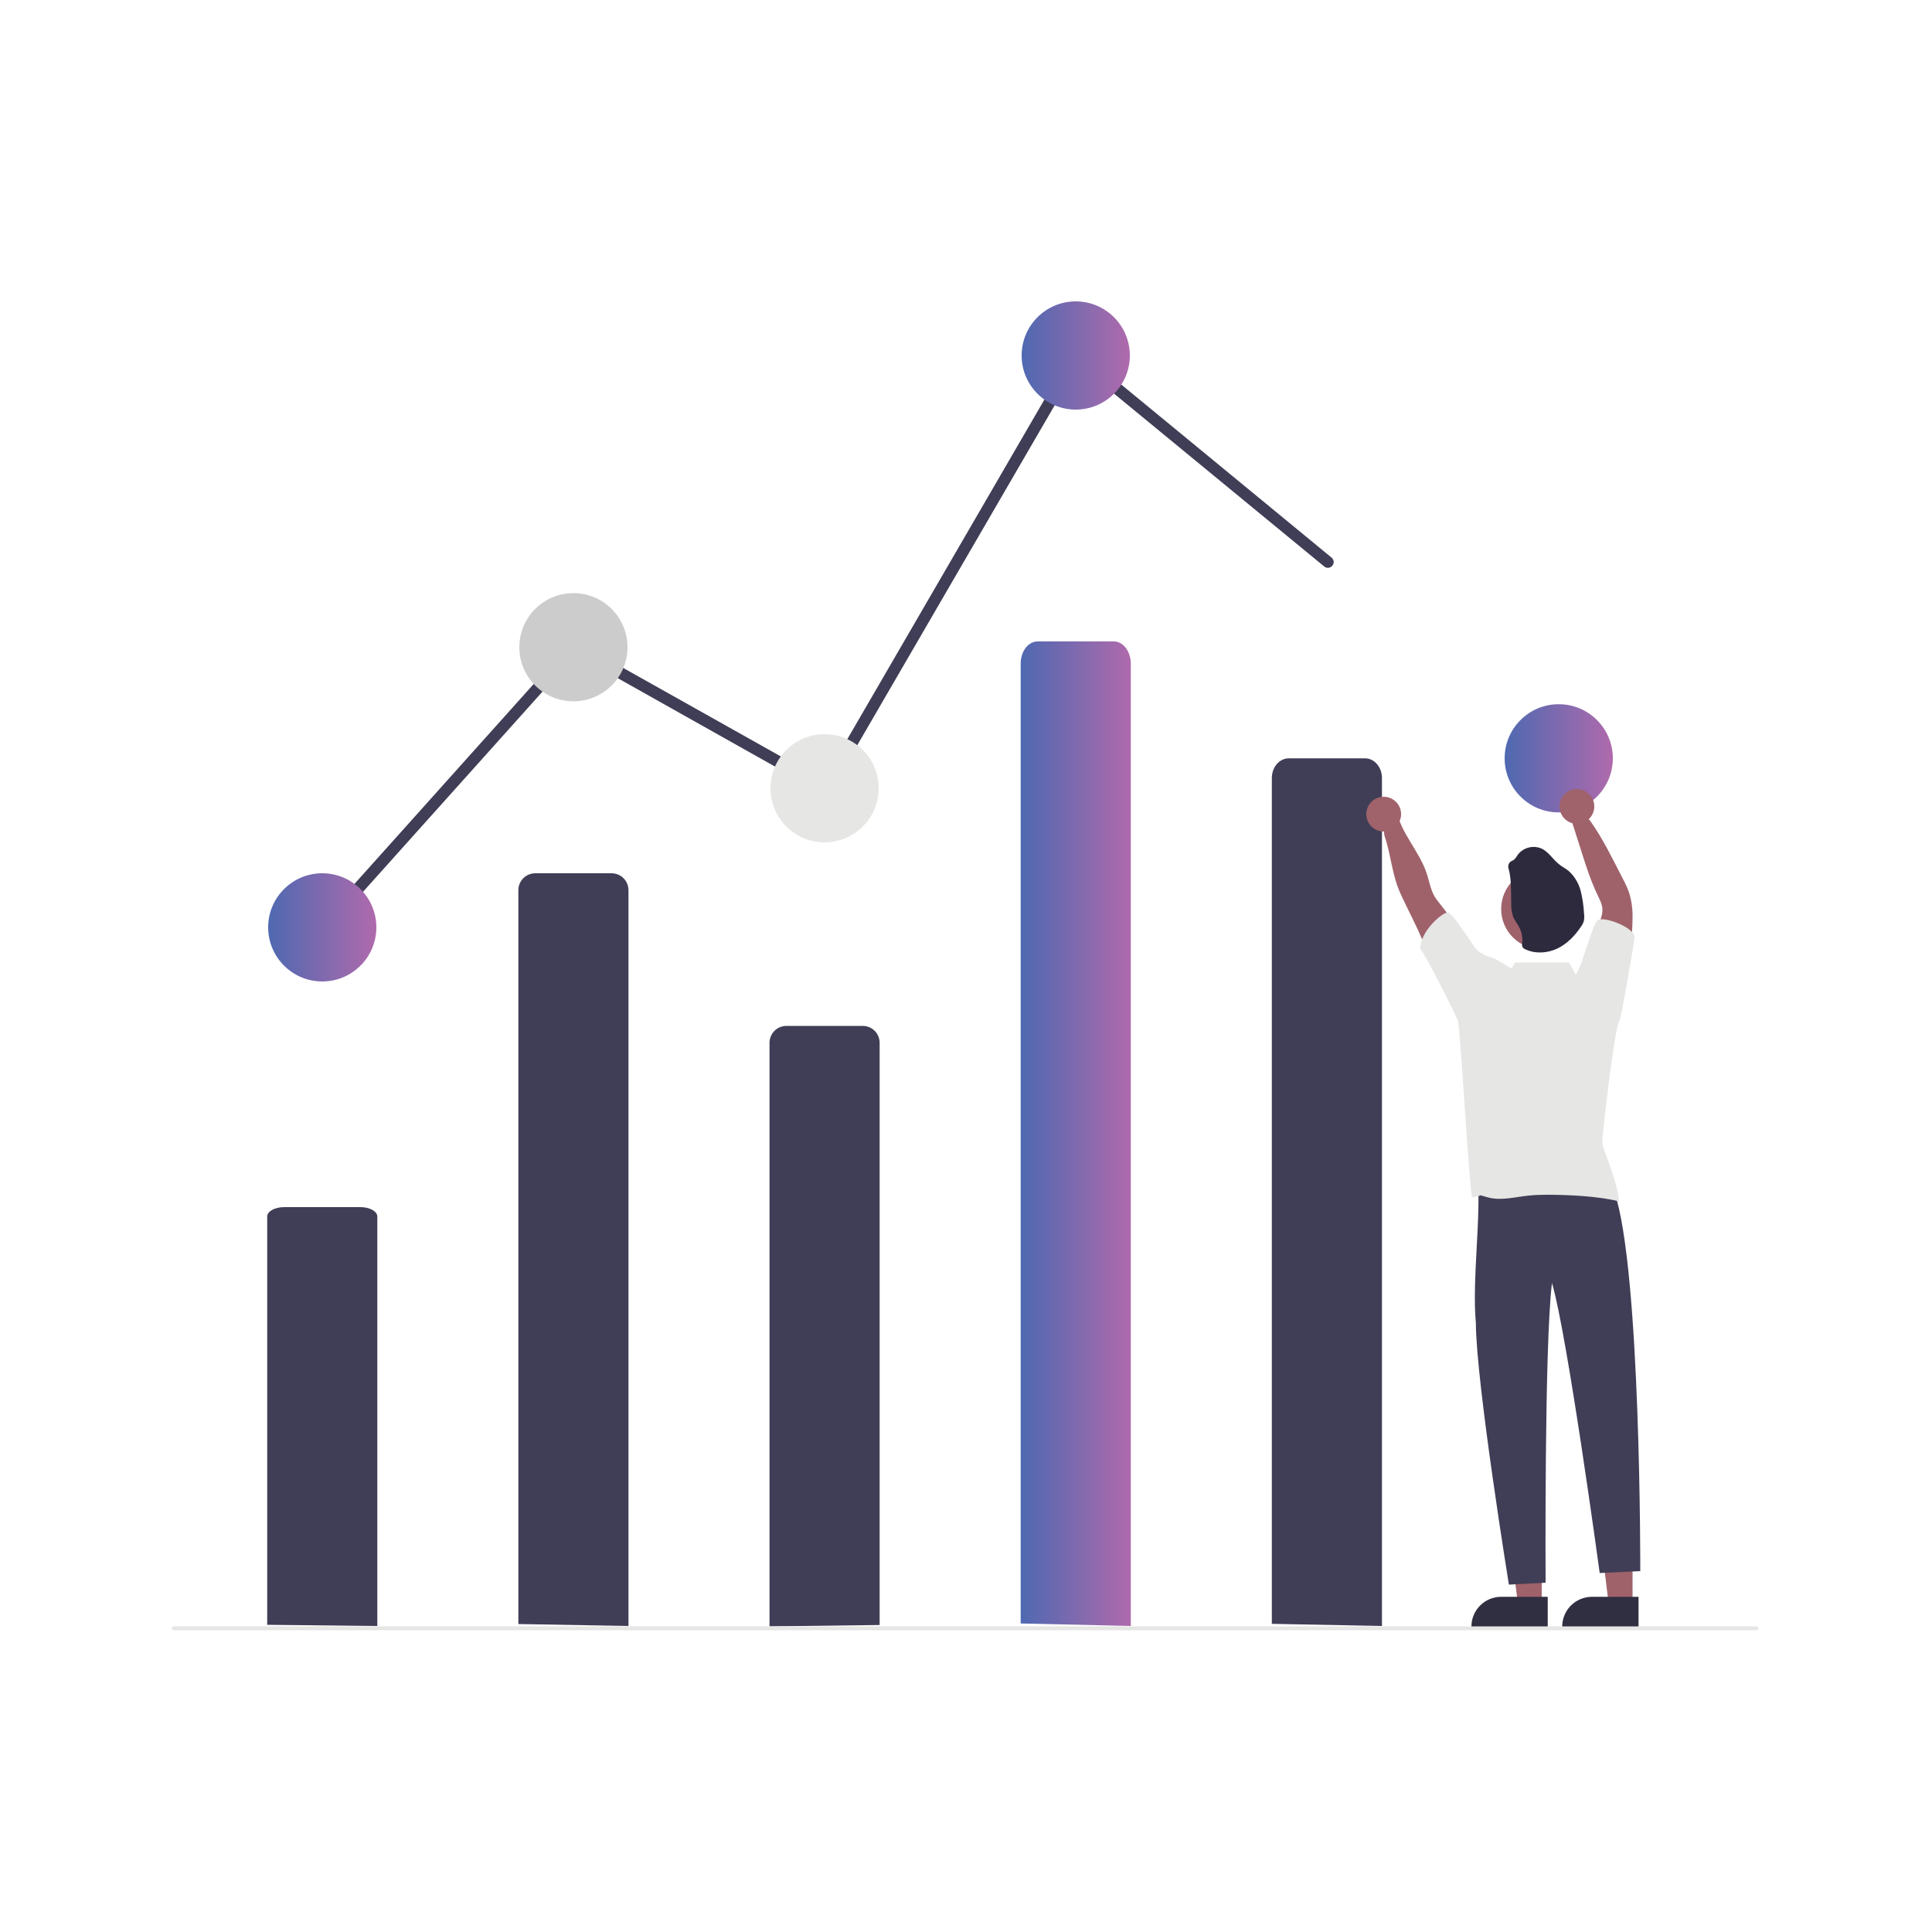 <?xml version="1.0" encoding="utf-8"?>
<!-- Generator: Adobe Illustrator 19.0.0, SVG Export Plug-In . SVG Version: 6.00 Build 0)  -->
<svg version="1.1" id="Layer_1" xmlns="http://www.w3.org/2000/svg" xmlns:xlink="http://www.w3.org/1999/xlink" x="0px" y="0px"
	 viewBox="0 0 1000 1000" style="enable-background:new 0 0 1000 1000;" xml:space="preserve">
<style type="text/css">
	.st0{fill:#9F626B;}
	.st1{fill:#302E41;}
	.st2{fill:#403E56;}
	.st3{fill:url(#a1f8771a-4bf9-4603-9747-6ae739e4ad47_1_);}
	.st4{fill:#CDCCCC;}
	.st5{fill:#E6E6E5;}
	.st6{fill:url(#eabc0b76-6faa-4fa0-934c-daff28b491dd_1_);}
	.st7{fill:url(#a7ca0488-8ee6-49e2-b245-2872b84c042e_1_);}
	.st8{fill:#2D2A3E;}
	.st9{fill:url(#b32730d1-ac43-40b1-a176-73e18bf362e5-112_1_);}
	.st10{fill:#A0626B;}
</style>
<polygon class="st0" points="845,830.6 832.7,830.6 826.9,783.3 845,783.3 "/>
<path class="st1" d="M848.1,842.4l-39.5,0v-0.5c0-8.5,6.9-15.4,15.4-15.4h0l24.1,0L848.1,842.4z"/>
<polygon class="st0" points="798,830.6 785.7,830.6 779.9,783.3 798,783.3 "/>
<path class="st1" d="M801.1,842.4l-39.5,0v-0.5c0-8.5,6.9-15.4,15.4-15.4h0l24.1,0L801.1,842.4z"/>
<path id="ae5c11dc-7e77-468a-a39f-cc8da6ee1565-103" class="st2" d="M268.3,840.6V460.8c0-4.9,3.9-8.8,8.8-8.8l0,0h39.4
	c4.9,0,8.8,3.9,8.8,8.8l0,0l0,0v380.8L268.3,840.6z"/>
<path id="bc696f83-47b6-45c9-967f-bb64f1f3bee5-104" class="st2" d="M398.3,841.8v-302c0-4.9,3.9-8.8,8.8-8.8l0,0h39.4
	c4.9,0,8.8,3.9,8.8,8.8l0,0l0,0v301.3L398.3,841.8z"/>
<path class="st2" d="M167.3,483c-1.7,0-3-1.3-3-3c0-0.7,0.3-1.5,0.8-2l131.6-146.8l129.5,72.7l130.3-224.5l132.7,109.2
	c1.3,1.1,1.5,2.9,0.4,4.2c-1.1,1.3-2.9,1.5-4.2,0.4c0,0,0,0,0,0L558.2,188.6L428.4,412.1L298,338.8L169.6,482
	C169,482.6,168.2,483,167.3,483z"/>
<linearGradient id="a1f8771a-4bf9-4603-9747-6ae739e4ad47_1_" gradientUnits="userSpaceOnUse" x1="138.832" y1="480" x2="194.832" y2="480">
	<stop  offset="0" style="stop-color:#4F69B1"/>
	<stop  offset="1" style="stop-color:#AF6AAC"/>
</linearGradient>
<circle id="a1f8771a-4bf9-4603-9747-6ae739e4ad47" class="st3" cx="166.8" cy="480" r="28"/>
<circle id="ffdbdf53-78c2-412f-9ede-372406e5d245" class="st4" cx="296.8" cy="335" r="28"/>
<circle id="b7cff929-f00d-4f86-944c-e500b6ceb6ad" class="st5" cx="426.8" cy="408" r="28"/>
<linearGradient id="eabc0b76-6faa-4fa0-934c-daff28b491dd_1_" gradientUnits="userSpaceOnUse" x1="528.832" y1="184" x2="584.832" y2="184">
	<stop  offset="0" style="stop-color:#4F69B1"/>
	<stop  offset="1" style="stop-color:#AF6AAC"/>
</linearGradient>
<circle id="eabc0b76-6faa-4fa0-934c-daff28b491dd" class="st6" cx="556.8" cy="184" r="28"/>
<linearGradient id="a7ca0488-8ee6-49e2-b245-2872b84c042e_1_" gradientUnits="userSpaceOnUse" x1="778.832" y1="392.535" x2="834.832" y2="392.535">
	<stop  offset="0" style="stop-color:#4F69B1"/>
	<stop  offset="1" style="stop-color:#AF6AAC"/>
</linearGradient>
<circle id="a7ca0488-8ee6-49e2-b245-2872b84c042e" class="st7" cx="806.8" cy="392.5" r="28"/>
<path id="b579ef19-595a-43de-9b6d-0ead8268ca48-105" class="st2" d="M796.9,610.7c10.5,1.3,37.3-8.3,38.7,6.2
	c13.8,40.6,13.4,196.3,13.4,196.3l-21,1c0,0-16.8-123.7-24.7-150.1c-4,32.2-3.3,155.1-3.3,155.1l-19,1c0,0-17-104.7-17.1-135.5
	c-2.1-22.5,3-55.9,0.8-77.6C775.1,610.4,786.1,611.6,796.9,610.7L796.9,610.7z"/>
<path id="b3465432-03e0-48eb-8016-b04aa244e72c-106" class="st2" d="M658.3,840.5V402.7c0-5.6,3.9-10.2,8.8-10.2h39.4
	c4.9,0,8.8,4.6,8.8,10.2v438.9L658.3,840.5z"/>
<path id="ac7870c5-efcc-4c4b-b17f-07e0bff4d096-107" class="st0" d="M761.3,492.9c-4.2-8.6-9.3-16.7-15.3-24.2
	c-1.2-1.5-2.4-3-3.4-4.6c-2.2-3.7-2.8-8.1-4.2-12.2c-3.8-11.4-13.3-20.6-15.6-32.5c-0.8-4.3-7.9,8.2-6.1,13.5
	c3.3,9.6,3.8,19.9,8,29.2s9.2,18.3,12.9,27.8c2.1,5.4,3.7,11,6.8,16c3.1,5,7.8,9.2,13.6,9.9c0-3.6,0.5-7.2,1.6-10.7
	C760.9,501.2,763.1,496.6,761.3,492.9z"/>
<path id="be4b35b3-6955-40b7-9549-45fdba6a2930-108" class="st0" d="M824.2,499.3c-0.3-7.1,0.8-14.1,3.3-20.8c0.9-2.5,2-5.1,1.9-7.9
	c-0.1-2.5-1.3-4.8-2.4-7.1c-3.8-7.9-6.4-16.2-9-24.5l-5-15.6c-1.6-1.2,7.9-1.6,9.9,1.2c6.6,9.2,11.7,19.8,16.9,29.9
	c1.3,2.4,2.5,4.9,3.4,7.5c1.3,4.2,1.9,8.6,1.8,12.9c0,8.2-1.1,16.4-2.2,24.5c-0.7,5.1-1.6,10.6-5.5,14
	C833.3,508.3,829.3,503.3,824.2,499.3z"/>
<circle id="a7d383a2-21d6-4551-be8a-8c82a5e576cb" class="st0" cx="797.8" cy="470.5" r="20.8"/>
<path id="fb091cb1-8ad4-4d57-b74d-c940c723d6bf-109" class="st8" d="M780.9,449.8c-0.5-1.3-0.2-2.7,0.8-3.7c0.5-0.4,1.2-0.6,1.8-1
	c0.8-0.7,1.4-1.5,1.9-2.4c2.9-4.1,8.4-5.5,12.9-3.3c3.4,1.8,5.5,5.4,8.5,7.8c1.5,1.3,3.3,2.2,4.9,3.4c3.1,2.7,5.3,6.3,6.4,10.3
	c1,4,1.6,8,1.8,12.1c0.2,1.2,0.1,2.5-0.1,3.7c-0.3,1-0.8,2-1.4,2.8c-3.1,4.7-7.3,9.1-12.4,11.5s-11.5,2.8-16.6,0.3
	c-0.5-0.2-1-0.6-1.3-1c-0.3-0.7-0.4-1.5-0.2-2.2c0.3-2.9-0.3-5.8-1.7-8.4c-1-1.9-2.4-3.5-3.1-5.5c-0.7-2.2-1-4.5-0.9-6.8
	C782,461.5,782.4,455.5,780.9,449.8z"/>
<path id="ef6ae9ea-be37-4bc6-b1be-067860dc7e9d-110" class="st2" d="M138.3,841V629.7c0-2.7,3.9-4.9,8.8-4.9h39.4
	c4.9,0,8.8,2.2,8.8,4.9v211.9L138.3,841z"/>
<path id="b4c810f7-8361-4f56-9780-d97c96bbbba4-111" class="st5" d="M909.2,843.8H90c-0.6,0-1-0.4-1-1s0.4-1,1-1h819.2
	c0.6,0,1,0.4,1,1S909.7,843.8,909.2,843.8L909.2,843.8z"/>
<linearGradient id="b32730d1-ac43-40b1-a176-73e18bf362e5-112_1_" gradientUnits="userSpaceOnUse" x1="528.331" y1="586.801" x2="585.331" y2="586.801">
	<stop  offset="0" style="stop-color:#4F69B1"/>
	<stop  offset="1" style="stop-color:#AF6AAC"/>
</linearGradient>
<path id="b32730d1-ac43-40b1-a176-73e18bf362e5-112" class="st9" d="M528.3,840.3V343.5c0-6.4,3.9-11.5,8.8-11.5h39.4
	c4.9,0,8.8,5.2,8.8,11.5v498.1L528.3,840.3z"/>
<circle class="st10" cx="716.2" cy="421.4" r="9"/>
<circle class="st10" cx="816.2" cy="417.4" r="9"/>
<path class="st5" d="M838.1,528.8c0.9-0.8,8-42.7,8-43.6c-0.1-5.2-15.8-11-19-9c-3,1.9-8.1,24.1-11.5,28.2l-3.5-6.2h-28l-1.7,3.2
	c-3.7-2.2-7-4.3-8.2-4.9c-0.4-0.3-0.8-0.5-1.3-0.6c-2.9-0.7-5.6-1.9-8-3.8c-2.3-1.8-13-20.3-15.8-19.8c-3.2,0.5-14.1,10-14,19
	c1.4,0,19.2,35.6,19.5,37c1.4,5.6,5.9,87.6,7.4,91.4c6.7-0.7,1.4-1.8,7.9,0c7,2,14.4-0.2,21.6-0.9c3-0.3,6-0.4,9.1-0.4
	c11,0,26.7,0.7,37.3,3.4c0.1-7-6.1-22.1-8.3-28.7c-0.3-2-0.3-4,0-5.9C829.8,584.6,835.7,531.4,838.1,528.8z"/>
</svg>
